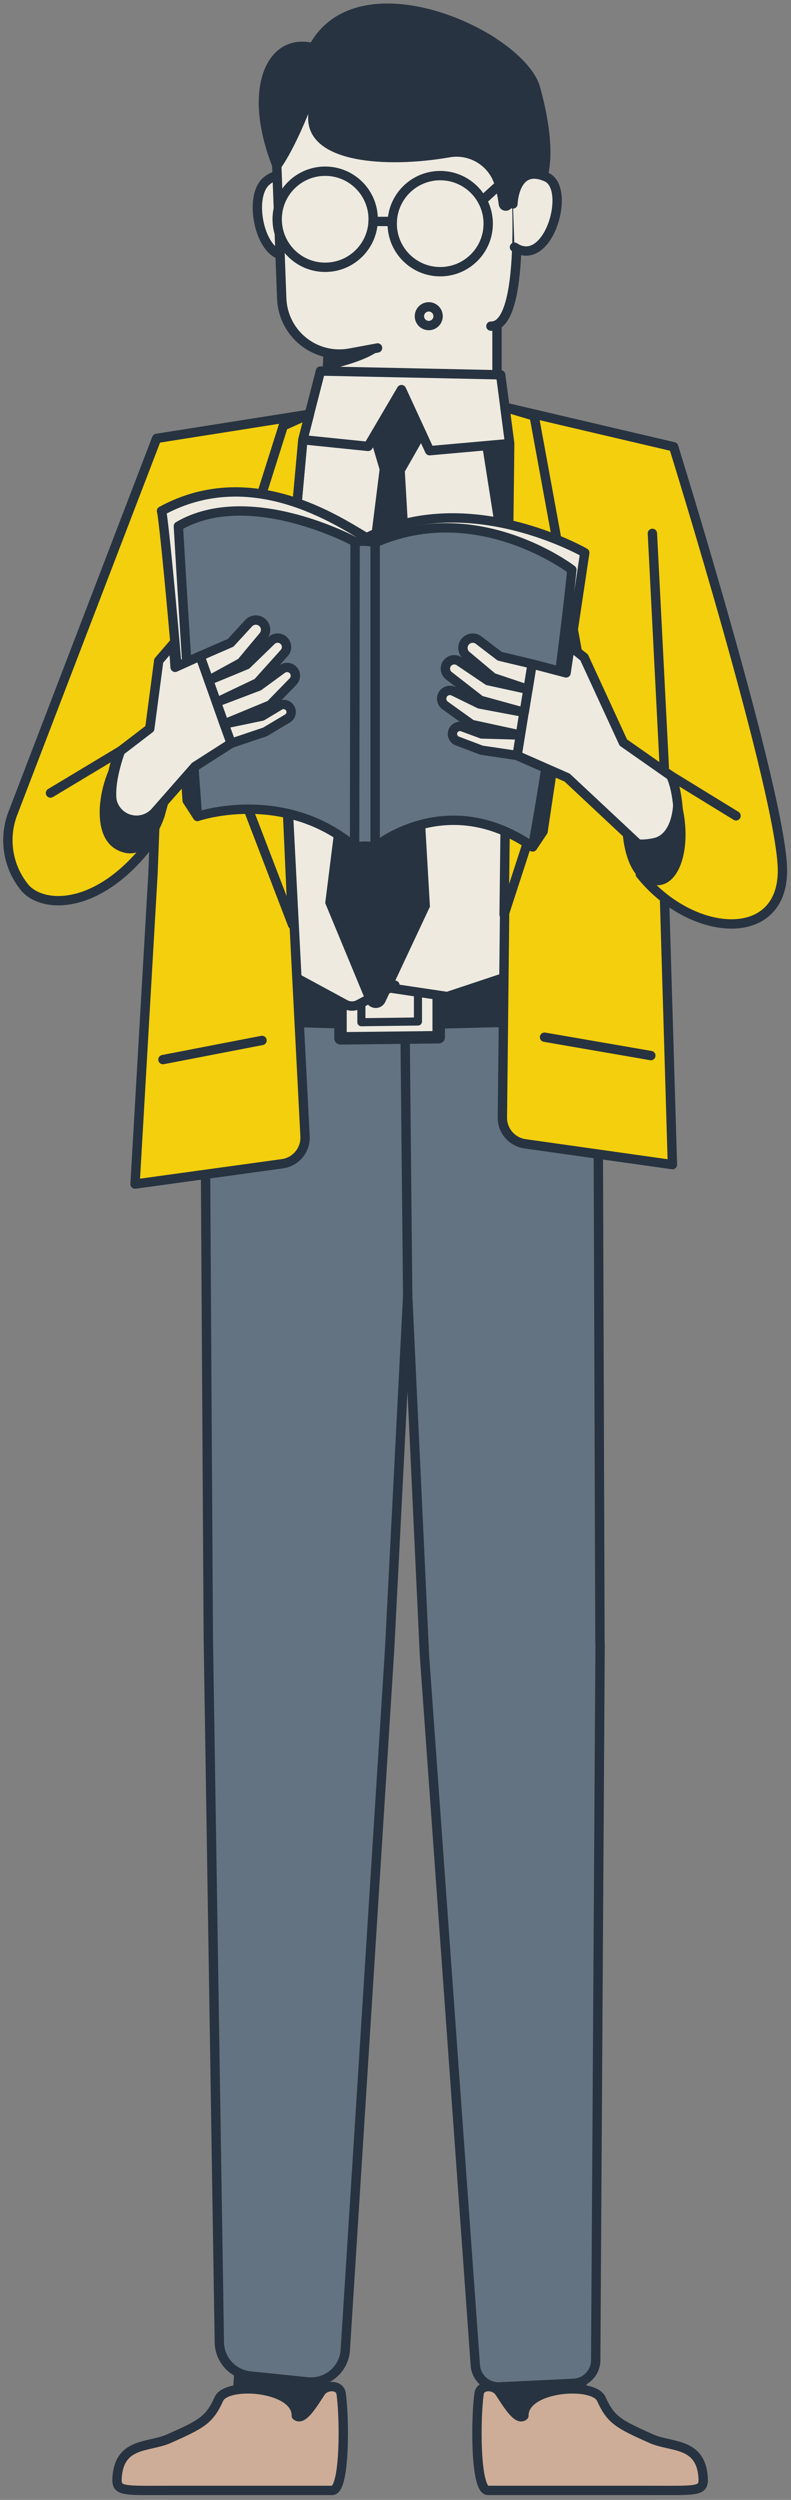 <?xml version="1.0" encoding="UTF-8"?>
<svg width="127px" height="401px" viewBox="0 0 127 401" version="1.1" xmlns="http://www.w3.org/2000/svg" xmlns:xlink="http://www.w3.org/1999/xlink">
    <rect x="0" y="0" width="127" height="401" fill="#808080" stroke="none"/>
    <!-- Generator: Sketch 55.2 (78181) - https://sketchapp.com -->
    <title>s1-b</title>
    <desc>Created with Sketch.</desc>
    <g id="illustration" stroke="none" stroke-width="1" fill="none" fill-rule="evenodd" opacity="0.9">
        <g id="S1" transform="translate(-894, -415)">
            <g id="s1-b" transform="translate(895, 415)">
                <path d="M77.203,376.785 L79.011,391.13 C79.512,395.048 83.021,397.868 86.955,397.514 L86.955,397.514 C90.897,397.149 93.84,393.726 93.61,389.774 L92.74,375.339 C92.463,370.701 93.209,367.333 88.627,368.113 L88.627,364.542 C84.508,365.249 76.684,372.638 77.203,376.785 Z" id="Path" fill="#1D2A38" fill-rule="nonzero"></path>
                <path d="M95.328,263.701 L94.96,153.718 C94.96,153.718 106.362,138.949 84.418,136.424 C63.203,134.085 56.831,148.853 56.831,148.853 L64.458,207.831 L67.147,265.508 L67.147,265.508 L75.316,379.407 C75.461,381.432 77.198,382.97 79.226,382.87 L91.09,382.305 C93.071,382.209 94.631,380.582 94.644,378.599 L95.35,263.74" id="Path" stroke="#1D2A38" stroke-width="1.5" fill="#617181" fill-rule="nonzero" stroke-linecap="round" stroke-linejoin="round"></path>
                <path d="M37.034,374.853 L35.972,389.266 C35.687,393.204 38.567,396.663 42.492,397.096 L42.492,397.096 C46.426,397.516 49.986,394.743 50.542,390.825 L52.542,376.508 C52.85,374.311 52.208,372.087 50.778,370.391 C49.347,368.695 47.263,367.688 45.045,367.621 L45.045,367.621 C40.872,367.504 37.343,370.689 37.034,374.853 Z" id="Path" fill="#1D2A38" fill-rule="nonzero"></path>
                <path d="M48.418,133.542 C21.096,133.542 31.932,176.48 31.932,176.48 L32.446,262.768 L32.446,262.768 L34.215,375.627 C34.214,378.458 36.353,380.832 39.169,381.124 L48.373,382.068 C49.834,382.219 51.295,381.781 52.432,380.851 C53.569,379.921 54.288,378.575 54.429,377.113 L61.548,264.684 L61.548,264.684 L64.458,207.814 L63.893,150.994 C63.893,150.994 68.492,133.542 48.418,133.542 Z" id="Path" stroke="#1D2A38" stroke-width="1.5" fill="#617181" fill-rule="nonzero" stroke-linecap="round" stroke-linejoin="round"></path>
                <path d="M79.164,383.684 C78.373,382.503 76.141,382.503 75.932,383.91 C75.367,387.599 75.243,399.463 77.333,399.475 C80.22,399.475 97.768,399.475 102.723,399.475 C111.045,399.475 112.04,399.746 111.893,397.435 C111.525,391.746 106.898,392.599 103.655,391.22 C98.333,388.842 97.079,388.209 95.548,384.814 C94.271,381.989 83.028,382.836 83.119,387.492 C82.062,388.412 80.384,385.503 79.164,383.684 Z" id="Path" stroke="#1D2A38" stroke-width="1.5" fill="#D5B199" fill-rule="nonzero" stroke-linecap="round" stroke-linejoin="round"></path>
                <path d="M50.525,383.684 C51.322,382.503 53.548,382.503 53.763,383.91 C54.328,387.599 54.446,399.463 52.356,399.475 C49.469,399.475 31.927,399.475 26.972,399.475 C18.65,399.475 17.65,399.746 17.797,397.435 C18.164,391.746 22.797,392.599 26.034,391.22 C31.362,388.842 32.61,388.209 34.141,384.814 C35.418,381.989 46.667,382.836 46.571,387.492 C47.627,388.412 49.311,385.503 50.525,383.684 Z" id="Path" stroke="#1D2A38" stroke-width="1.5" fill="#D5B199" fill-rule="nonzero" stroke-linecap="round" stroke-linejoin="round"></path>
                <polygon id="Path" stroke="#1D2A38" stroke-width="1.5" fill="#FAF5EA" fill-rule="nonzero" stroke-linecap="round" stroke-linejoin="round" points="51.446 61.785 52.395 40.972 78.797 40.972 78.797 64.305"></polygon>
                <path d="M61.169,165.209 L30.435,164.277 C30.435,164.277 31,156.486 31.316,156.486 C31.633,156.486 63.232,159.006 63.52,158.932 C63.808,158.859 85.638,155.718 85.638,155.718 L85.638,164.599 L61.169,165.209 Z" id="Path" fill="#1D2A38" fill-rule="nonzero"></path>
                <polygon id="Path" stroke="#1D2A38" stroke-width="2" fill="#FAF5EA" fill-rule="nonzero" stroke-linecap="round" stroke-linejoin="round" points="69.435 166.379 53.667 166.559 53.667 157.379 69.435 157.379"></polygon>
                <polygon id="Path" stroke="#1D2A38" stroke-width="1.3" fill="#FAF5EA" fill-rule="nonzero" stroke-linecap="round" stroke-linejoin="round" points="66.107 163.853 57.023 163.972 57.023 158.045 66.107 158.045"></polygon>
                <polygon id="Path" stroke="#1D2A38" stroke-width="1.5" fill="#FAF5EA" fill-rule="nonzero" stroke-linecap="round" stroke-linejoin="round" points="90.712 153.232 70.814 159.853 31.932 154.051 33.463 81.062 48.678 67.316 79.938 65.192 97.876 111.373"></polygon>
                <path d="M33.463,149.746 L54.446,161.113 C55.11,161.467 55.907,161.467 56.571,161.113 L62.412,158.034" id="Path" stroke="#1D2A38" stroke-width="1.5" fill="#FAF5EA" fill-rule="nonzero" stroke-linecap="round" stroke-linejoin="round"></path>
                <polygon id="Path" stroke="#1D2A38" stroke-width="1.5" fill="#FAF5EA" fill-rule="nonzero" stroke-linecap="round" stroke-linejoin="round" points="58.107 71.605 63.463 62.497 67.977 72.294 80.836 71.147 79.384 60.124 50.452 59.514 47.621 70.537"></polygon>
                <path d="M58.52,70.508 L59.944,75.316 L51.215,144.859 L57.751,160.621 C58.004,161.253 58.609,161.672 59.288,161.687 C59.968,161.701 60.59,161.309 60.87,160.689 L68.028,145.435 L64,75.633 L66.927,70.503 L63.232,62.492 L58.52,70.508 Z" id="Path" fill="#1D2A38" fill-rule="nonzero"></path>
                <path d="M51.565,59.322 C51.565,59.322 57.576,58.113 59.91,56.153 C53.458,55.768 51.667,55.475 51.667,55.475 L51.565,59.322 Z" id="Path" fill="#1D2A38" fill-rule="nonzero"></path>
                <path d="M47.672,31.107 C47.672,31.107 45.034,26.158 41.712,29.113 C38.39,32.068 41.39,43.938 46.847,40.362" id="Path" stroke="#1D2A38" stroke-width="1.5" fill="#FAF5EA" fill-rule="nonzero" stroke-linecap="round" stroke-linejoin="round"></path>
                <path d="M77.819,52.316 C83.932,52.486 81.588,25.514 81.588,25.514 L82.153,15.073 C82.302,12.472 81.381,9.923 79.603,8.018 C77.826,6.113 75.346,5.018 72.74,4.989 C66.486,4.932 58.475,5.424 52.288,7.706 C46.607,9.891 42.965,15.468 43.249,21.548 L44.232,47.881 C44.331,50.57 45.595,53.082 47.696,54.764 C49.796,56.445 52.524,57.13 55.169,56.638 L59.621,55.814" id="Path" stroke="#1D2A38" stroke-width="1.5" fill="#FAF5EA" fill-rule="nonzero" stroke-linecap="round" stroke-linejoin="round"></path>
                <circle id="Oval" stroke="#1D2A38" stroke-width="1.5" fill="#FAF5EA" fill-rule="nonzero" stroke-linecap="round" stroke-linejoin="round" cx="51.209" cy="35.169" r="7.706"></circle>
                <circle id="Oval" stroke="#1D2A38" stroke-width="1.5" fill="#FAF5EA" fill-rule="nonzero" stroke-linecap="round" stroke-linejoin="round" cx="69.678" cy="35.876" r="7.706"></circle>
                <path d="M76.429,32.164 L81.932,27.153" id="Path" stroke="#1D2A38" stroke-width="1.5" fill="#FAF5EA" fill-rule="nonzero" stroke-linecap="round" stroke-linejoin="round"></path>
                <path d="M58.904,35.52 L61.972,35.52" id="Path" stroke="#1D2A38" stroke-width="1.5" stroke-linecap="round" stroke-linejoin="round"></path>
                <circle id="Oval" stroke="#1D2A38" stroke-width="1.5" stroke-linecap="round" stroke-linejoin="round" fill-rule="nonzero" cx="67.839" cy="50.72" r="1.5"></circle>
                <path d="M87.333,25.74 C86.983,30.887 84.797,32.853 81.972,29.887 C81.894,29.801 81.771,29.772 81.663,29.813 C81.554,29.854 81.482,29.957 81.48,30.073 L81.356,32.712 C81.34,33.211 80.998,33.641 80.514,33.768 L80.514,33.768 C80.194,33.862 79.848,33.809 79.57,33.624 C79.292,33.439 79.11,33.14 79.073,32.808 C78.947,31.776 78.737,30.756 78.446,29.757 C77.538,26.619 74.41,24.67 71.192,25.237 C61.113,27 47.723,26.266 48.503,18.266 C45.073,26.554 43.237,27.966 43.237,27.966 C37.48,14.559 41.701,5.469 48.887,6.814 C57.107,-6.989 83.203,5.119 85.684,13.893 C87.006,18.554 87.537,22.751 87.333,25.74 Z" id="Path" fill="#1D2A38" fill-rule="nonzero"></path>
                <path d="M23.944,130.181 L23.565,140.113 L20.684,189.932 L44.339,186.672 C46.498,186.371 48.074,184.477 47.977,182.299 L44.175,108.441 L47.621,70.554 L48.678,66.446 L24.153,70.322 L1.13,130.294 C-0.503,134.355 0.203,138.983 2.972,142.373 C5.87,145.802 14.989,146.113 23.311,134.96" id="Path" stroke="#1D2A38" stroke-width="1.5" fill="#FFD700" fill-rule="nonzero" stroke-linecap="round" stroke-linejoin="round"></path>
                <polygon id="Path" stroke="#1D2A38" stroke-width="1.5" fill="#FFD700" fill-rule="nonzero" stroke-linecap="round" stroke-linejoin="round" points="44.486 68.311 31.932 107.915 36.831 108.576 32.497 113.22 45.972 148.328 44.175 108.424 47.621 70.537 48.678 66.429"></polygon>
                <path d="M101.802,140.226 C109.921,150.395 124.627,151.525 124.627,139.661 C124.627,127.797 107.158,71.667 107.158,71.667 L80.073,65.322 L80.836,71.13 L79.661,179.232 C79.63,181.335 81.153,183.14 83.232,183.463 L106.96,186.814 L105.689,144.068" id="Path" stroke="#1D2A38" stroke-width="1.5" fill="#FFD700" fill-rule="nonzero" stroke-linecap="round" stroke-linejoin="round"></path>
                <polygon id="Path" stroke="#1D2A38" stroke-width="1.5" fill="#FFD700" fill-rule="nonzero" stroke-linecap="round" stroke-linejoin="round" points="80.073 65.339 80.836 71.147 79.938 146.695 91.87 110.023 85.904 107.379 91.87 105.497 84.763 66.729"></polygon>
                <polygon id="Path" fill="#1D2A38" fill-rule="nonzero" points="76.429 71.542 80.458 97.141 80.836 71.147"></polygon>
                <path d="M86.192,133.362 L92.887,88.661 C92.887,88.661 74.175,77.893 57.859,86.26 C53.395,83.678 39.429,74.062 24.932,81.966 C25.288,82.763 27.887,110.169 29.051,128.412 L30.701,130.96 L67.797,106.412 L84.525,135.847 L86.192,133.362 Z" id="Path" stroke="#1D2A38" stroke-width="1.5" fill="#FAF5EA" fill-rule="nonzero" stroke-linecap="round" stroke-linejoin="round"></path>
                <path d="M56.017,86.91 L55.932,135.847 C44.514,126.243 30.706,130.96 30.706,130.96 C30.706,130.96 29.169,110.751 27.638,84.401 C39.079,77.712 56.017,86.91 56.017,86.91 Z" id="Path" stroke="#1D2A38" stroke-width="1.5" fill="#617181" fill-rule="nonzero" stroke-linecap="round" stroke-linejoin="round"></path>
                <path d="M90.819,91.395 C90.819,91.395 88.701,112.864 84.52,135.847 C70.723,126.243 59.226,135.847 59.226,135.847 L59.226,87.056 C75.768,79.808 90.819,91.395 90.819,91.395 Z" id="Path" stroke="#1D2A38" stroke-width="1.5" fill="#617181" fill-rule="nonzero" stroke-linecap="round" stroke-linejoin="round"></path>
                <path d="M59.226,87.056 L59.226,135.847 L59.198,135.847 C58.117,135.685 57.018,135.685 55.938,135.847 L56.017,86.91 C57.085,86.735 58.178,86.785 59.226,87.056 L59.226,87.056 Z" id="Path" stroke="#1D2A38" stroke-width="1.5" fill="#617181" fill-rule="nonzero" stroke-linecap="round" stroke-linejoin="round"></path>
                <path d="M106.706,124.441 L99.079,119.107 L92.785,105.452 L90.525,103.65 L89.887,107.938 L84.418,106.503 L82.011,121.192 L90.062,124.734 L102.412,136.288 C105.266,138.955 107.497,137.74 107.904,133.859 C108.107,132.045 107.944,126.989 106.706,124.441 Z" id="Path" stroke="#1D2A38" stroke-width="1.5" fill="#FAF5EA" fill-rule="nonzero" stroke-linecap="round" stroke-linejoin="round"></path>
                <path d="M84.435,106.503 L79.232,105.266 L75.842,102.678 C75.168,102.169 74.212,102.283 73.678,102.938 L73.678,102.938 C73.137,103.602 73.227,104.577 73.881,105.13 L78.124,108.689 L83.774,110.582 L84.435,106.503 Z" id="Path" stroke="#1D2A38" stroke-width="1.5" fill="#FAF5EA" fill-rule="nonzero" stroke-linecap="round" stroke-linejoin="round"></path>
                <path d="M83.763,110.582 L77.328,109.175 L72.729,106.073 C72.412,105.862 72.023,105.786 71.65,105.863 C71.276,105.939 70.949,106.161 70.74,106.48 L70.74,106.48 C70.337,107.099 70.475,107.924 71.056,108.379 L76.141,112.333 L83.164,114.266 L83.763,110.582 Z" id="Path" stroke="#1D2A38" stroke-width="1.5" fill="#FAF5EA" fill-rule="nonzero" stroke-linecap="round" stroke-linejoin="round"></path>
                <path d="M82.548,117.904 L74.723,116.209 L70.469,113.164 C69.895,112.752 69.739,111.966 70.113,111.367 L70.113,111.367 C70.473,110.799 71.2,110.589 71.808,110.876 L75.972,112.915 L83.13,114.266 L82.548,117.904 Z" id="Path" stroke="#1D2A38" stroke-width="1.5" fill="#FAF5EA" fill-rule="nonzero" stroke-linecap="round" stroke-linejoin="round"></path>
                <path d="M82.548,117.904 L76.333,117.729 L73.271,116.599 C72.964,116.482 72.623,116.496 72.327,116.636 C72.03,116.777 71.804,117.033 71.701,117.345 L71.701,117.345 C71.498,117.96 71.813,118.626 72.418,118.859 L76.333,120.339 L82.028,121.181 L82.548,117.904 Z" id="Path" stroke="#1D2A38" stroke-width="1.5" fill="#FAF5EA" fill-rule="nonzero" stroke-linecap="round" stroke-linejoin="round"></path>
                <path d="M18.401,120.424 L23.045,116.87 L24.486,105.983 L26.847,103.243 L27.113,107.045 L31.141,105.226 L36.158,119.209 L30.311,122.944 L23.949,130.186 C22.863,131.433 21.125,131.889 19.567,131.336 C18.009,130.784 16.946,129.336 16.887,127.684 C16.797,125.153 17.136,122.531 18.401,120.424 Z" id="Path" stroke="#1D2A38" stroke-width="1.5" fill="#FAF5EA" fill-rule="nonzero" stroke-linecap="round" stroke-linejoin="round"></path>
                <path d="M31.124,105.243 L36.034,103.107 L38.921,99.966 C39.493,99.345 40.454,99.288 41.096,99.836 L41.096,99.836 C41.746,100.394 41.827,101.371 41.277,102.028 L37.729,106.282 L32.508,109.141 L31.124,105.243 Z" id="Path" stroke="#1D2A38" stroke-width="1.5" fill="#FAF5EA" fill-rule="nonzero" stroke-linecap="round" stroke-linejoin="round"></path>
                <path d="M32.508,109.141 L38.593,106.621 L42.576,102.763 C42.853,102.49 43.229,102.343 43.618,102.355 C44.006,102.366 44.373,102.536 44.633,102.825 L44.633,102.825 C45.133,103.37 45.133,104.207 44.633,104.751 L40.339,109.525 L33.763,112.661 L32.508,109.141 Z" id="Path" stroke="#1D2A38" stroke-width="1.5" fill="#FAF5EA" fill-rule="nonzero" stroke-linecap="round" stroke-linejoin="round"></path>
                <path d="M34.989,116.136 L42.39,113.079 L46.045,109.328 C46.537,108.822 46.552,108.021 46.079,107.497 L46.079,107.497 C45.618,106.993 44.85,106.918 44.299,107.322 L40.559,110.056 L33.751,112.644 L34.989,116.136 Z" id="Path" stroke="#1D2A38" stroke-width="1.5" fill="#FAF5EA" fill-rule="nonzero" stroke-linecap="round" stroke-linejoin="round"></path>
                <path d="M34.989,116.136 L41.079,114.87 L43.904,113.175 C44.188,113.002 44.531,112.954 44.851,113.042 C45.172,113.129 45.442,113.345 45.599,113.638 L45.599,113.638 C45.909,114.206 45.714,114.918 45.158,115.249 L41.565,117.395 L36.113,119.232 L34.989,116.136 Z" id="Path" stroke="#1D2A38" stroke-width="1.5" fill="#FAF5EA" fill-rule="nonzero" stroke-linecap="round" stroke-linejoin="round"></path>
                <path d="M25.164,169.966 L41.068,166.893" id="Path" stroke="#1D2A38" stroke-width="1.5" fill="#FFD700" fill-rule="nonzero" stroke-linecap="round" stroke-linejoin="round"></path>
                <path d="M86.429,166.373 L103.497,169.322" id="Path" stroke="#1D2A38" stroke-width="1.5" fill="#FFD700" fill-rule="nonzero" stroke-linecap="round" stroke-linejoin="round"></path>
                <path d="M105.655,123.056 L103.746,85.559" id="Path" stroke="#1D2A38" stroke-width="1.5" fill="#FFD700" fill-rule="nonzero" stroke-linecap="round" stroke-linejoin="round"></path>
                <path d="M19.486,119.537 C19.486,119.537 14.503,131.435 21.011,131.435 C21.011,131.435 23.921,132.407 25.531,130.599 C25.531,130.599 23.175,139.113 17.785,136.322 C12.395,133.531 15.881,121.311 19.486,119.537 Z" id="Path" fill="#1D2A38" fill-rule="nonzero"></path>
                <path d="M18.401,120.424 L7.107,127.209" id="Path" stroke="#1D2A38" stroke-width="1.5" fill="#FAF5EA" fill-rule="nonzero" stroke-linecap="round" stroke-linejoin="round"></path>
                <path d="M106.469,124 C107.814,128.52 106.994,133.734 104.023,134.418 C99.593,135.429 98.938,133 98.938,133 C98.938,133 99.079,141.35 104.09,141.977 C109.102,142.605 111.079,132.254 106.469,124 Z" id="Path" fill="#1D2A38" fill-rule="nonzero"></path>
                <path d="M106.706,124.441 L117.175,130.864" id="Path" stroke="#1D2A38" stroke-width="1.5" fill="#FAF5EA" fill-rule="nonzero" stroke-linecap="round" stroke-linejoin="round"></path>
                <path d="M20.814,131.441 C20.814,131.441 23.949,131.113 26.316,127.486 C26.316,127.486 25.593,130.944 24.797,132.452 C24.797,132.48 21.565,133.576 20.814,131.441 Z" id="Path" fill="#1D2A38" fill-rule="nonzero"></path>
                <path d="M81.356,32.712 C81.356,32.712 81.559,26.124 86.734,28.401 C90.802,30.186 87.062,43.226 81.599,39.65" id="Path" stroke="#1D2A38" stroke-width="1.5" fill="#FAF5EA" fill-rule="nonzero" stroke-linecap="round" stroke-linejoin="round"></path>
            </g>
        </g>
    </g>
</svg>